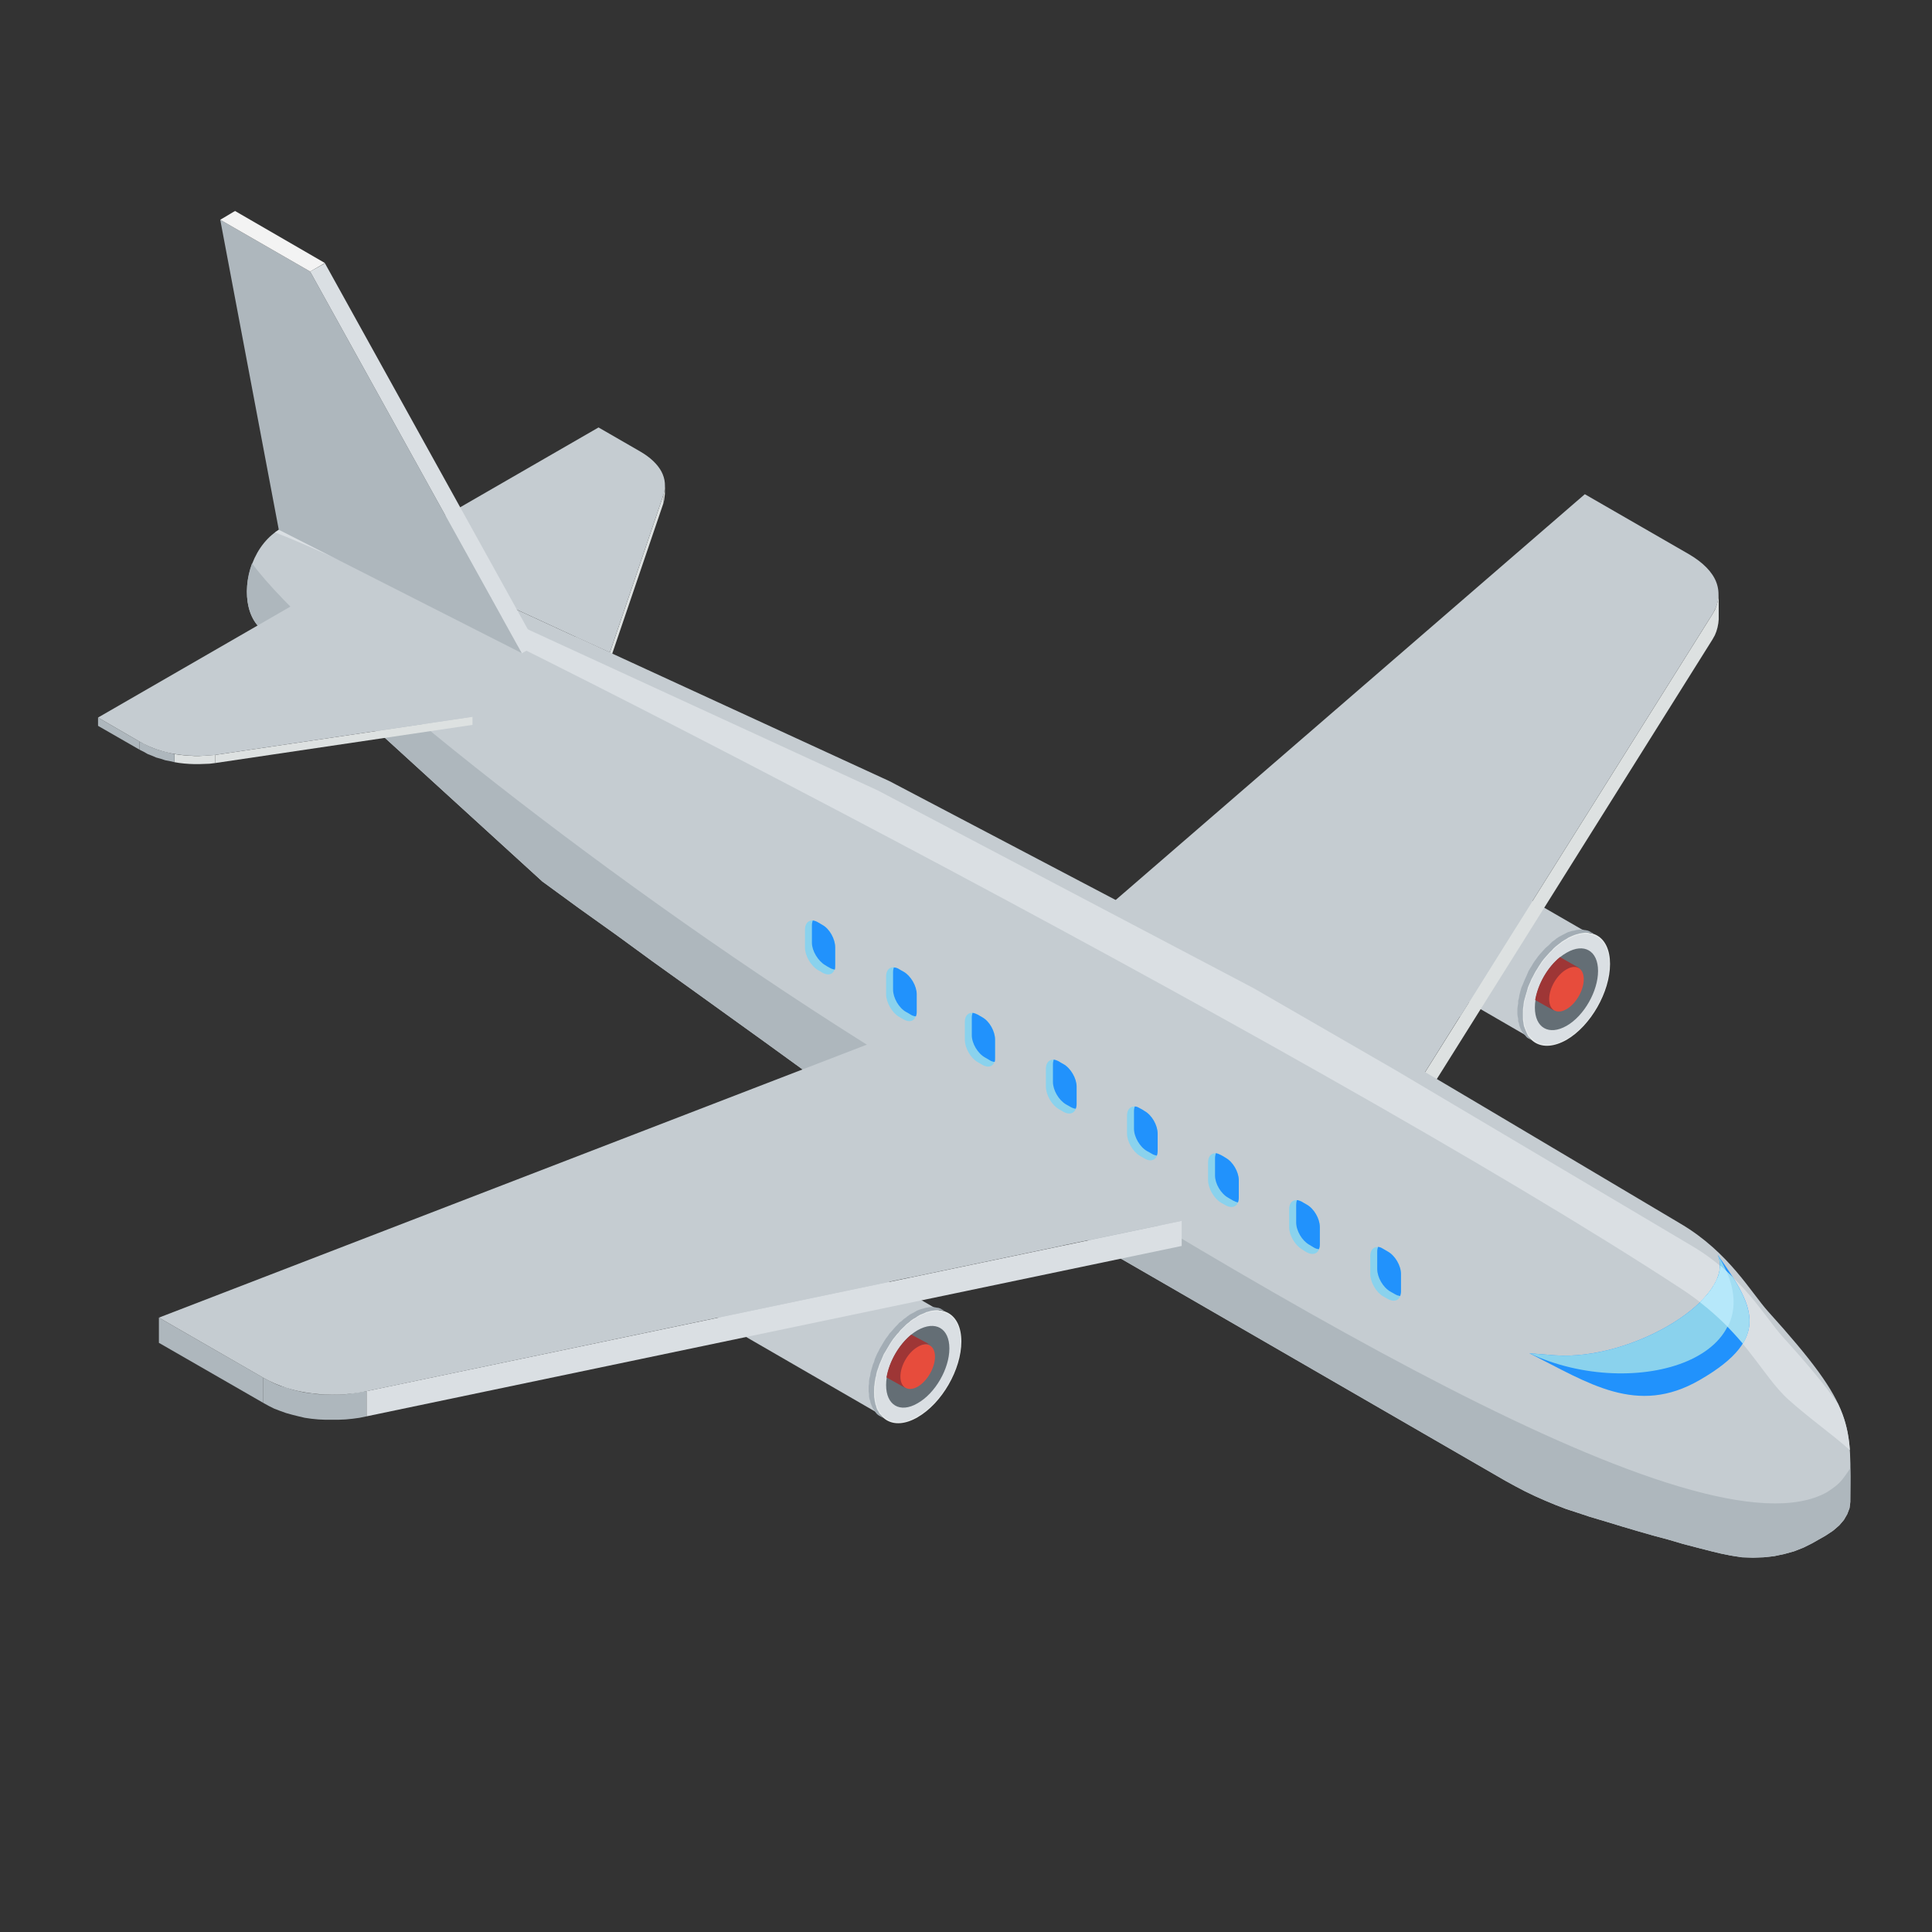 <?xml version="1.0" encoding="utf-8"?>
<!-- Generator: Adobe Illustrator 16.0.0, SVG Export Plug-In . SVG Version: 6.00 Build 0)  -->
<!DOCTYPE svg PUBLIC "-//W3C//DTD SVG 1.1//EN" "http://www.w3.org/Graphics/SVG/1.1/DTD/svg11.dtd">
<svg version="1.1" id="Layer_1" xmlns="http://www.w3.org/2000/svg" xmlns:xlink="http://www.w3.org/1999/xlink" x="0px" y="0px"
	 width="20px" height="20px" viewBox="0 0 20 20" enable-background="new 0 0 20 20" xml:space="preserve">
<rect x="0" y="0" width="20" height="20" fill="#333333" stroke="none"/>
<polygon fill-rule="evenodd" clip-rule="evenodd" fill="#DDE1E1" points="6.883,5.03 6.883,5.114 6.879,5.146 6.875,5.179 
	6.867,5.211 6.867,5.125 6.875,5.092 6.879,5.062 "/>
<polygon fill-rule="evenodd" clip-rule="evenodd" fill="#DDE1E1" points="6.867,5.125 6.867,5.211 6.313,6.839 6.313,6.755 "/>
<polygon fill-rule="evenodd" clip-rule="evenodd" fill="#DDE1E1" points="6.313,6.755 6.313,6.839 5.959,6.677 5.959,6.592 "/>
<path fill-rule="evenodd" clip-rule="evenodd" fill="#C5CCD1" d="M5.959,6.592L4.003,5.69l2.193-1.265l0.43,0.248
	c0.108,0.062,0.181,0.134,0.221,0.208c0.04,0.076,0.048,0.159,0.02,0.243l-0.554,1.63L5.959,6.592z"/>
<polygon fill-rule="evenodd" clip-rule="evenodd" fill="#C5CCD1" points="16.534,9.713 14.836,8.733 14.82,8.728 14.8,8.724 
	14.783,8.719 14.764,8.719 14.748,8.717 14.728,8.719 14.707,8.724 14.688,8.725 14.667,8.731 14.643,8.737 14.623,8.745 
	14.6,8.755 14.579,8.765 14.555,8.777 14.535,8.793 14.511,8.806 14.487,8.821 14.467,8.84 14.447,8.858 14.422,8.876 14.406,8.896 
	14.386,8.918 14.365,8.938 14.346,8.96 14.325,8.984 14.31,9.006 14.294,9.03 14.277,9.057 14.262,9.081 14.245,9.107 14.229,9.133 
	14.218,9.159 14.202,9.185 14.189,9.211 14.182,9.239 14.169,9.268 14.157,9.294 14.149,9.322 14.142,9.35 14.133,9.376 
	14.129,9.404 14.125,9.432 14.121,9.458 14.117,9.487 14.117,9.513 14.117,9.541 14.117,9.564 14.117,9.591 14.121,9.615 
	14.125,9.637 14.129,9.659 14.133,9.679 14.142,9.697 14.149,9.717 14.157,9.733 14.169,9.752 14.182,9.766 14.189,9.78 
	14.202,9.793 14.218,9.804 15.913,10.786 15.9,10.774 15.889,10.76 15.876,10.746 15.868,10.731 15.856,10.715 15.849,10.698 
	15.841,10.679 15.832,10.659 15.828,10.639 15.824,10.617 15.82,10.595 15.816,10.571 15.812,10.545 15.812,10.521 15.812,10.495 
	15.816,10.466 15.82,10.44 15.824,10.413 15.828,10.384 15.832,10.358 15.841,10.33 15.849,10.302 15.856,10.276 15.868,10.248 
	15.876,10.22 15.889,10.193 15.9,10.165 15.913,10.139 15.929,10.113 15.94,10.087 15.956,10.061 15.973,10.037 15.988,10.013 
	16.009,9.986 16.025,9.964 16.045,9.94 16.062,9.918 16.081,9.898 16.102,9.876 16.121,9.858 16.146,9.838 16.166,9.82 
	16.186,9.804 16.209,9.788 16.229,9.772 16.254,9.76 16.273,9.746 16.299,9.735 16.318,9.726 16.342,9.717 16.362,9.711 
	16.382,9.707 16.402,9.702 16.422,9.699 16.442,9.697 16.463,9.699 16.479,9.702 16.499,9.703 16.515,9.707 "/>
<path fill-rule="evenodd" clip-rule="evenodd" fill="#E6EAEB" d="M16.218,10.764c0.249-0.145,0.449-0.496,0.449-0.785
	s-0.2-0.406-0.449-0.261c-0.254,0.145-0.454,0.496-0.454,0.785S15.964,10.908,16.218,10.764z"/>
<polygon fill-rule="evenodd" clip-rule="evenodd" fill="#A3ADB5" points="16.503,9.669 16.451,9.639 16.435,9.633 16.414,9.629 
	16.398,9.627 16.379,9.623 16.358,9.623 16.339,9.625 16.318,9.627 16.299,9.633 16.273,9.637 16.254,9.643 16.229,9.651 
	16.209,9.661 16.186,9.673 16.161,9.686 16.137,9.699 16.113,9.715 16.094,9.731 16.069,9.748 16.049,9.768 16.029,9.788 
	16.005,9.808 15.984,9.83 15.964,9.852 15.944,9.874 15.924,9.898 15.908,9.92 15.889,9.946 15.872,9.971 15.856,9.999 
	15.841,10.022 15.824,10.051 15.812,10.079 15.801,10.105 15.788,10.133 15.776,10.161 15.764,10.191 15.751,10.22 15.743,10.246 
	15.735,10.276 15.728,10.304 15.724,10.332 15.716,10.36 15.716,10.388 15.711,10.417 15.708,10.444 15.708,10.473 15.708,10.499 
	15.711,10.522 15.716,10.547 15.716,10.571 15.724,10.593 15.728,10.615 15.735,10.635 15.743,10.655 15.751,10.671 15.764,10.689 
	15.776,10.706 15.788,10.718 15.801,10.734 15.812,10.744 15.868,10.775 15.852,10.764 15.841,10.75 15.828,10.735 15.816,10.722 
	15.809,10.704 15.801,10.686 15.792,10.665 15.784,10.645 15.776,10.625 15.771,10.603 15.769,10.579 15.764,10.555 15.764,10.529 
	15.764,10.502 15.764,10.475 15.764,10.449 15.769,10.42 15.771,10.392 15.776,10.362 15.784,10.336 15.792,10.308 15.801,10.278 
	15.809,10.25 15.816,10.221 15.828,10.193 15.841,10.165 15.852,10.137 15.868,10.109 15.881,10.083 15.896,10.055 15.913,10.029 
	15.929,10.002 15.944,9.979 15.961,9.952 15.98,9.928 16.001,9.904 16.021,9.882 16.041,9.86 16.062,9.84 16.081,9.818 
	16.102,9.798 16.126,9.78 16.149,9.762 16.169,9.746 16.193,9.731 16.218,9.717 16.238,9.703 16.262,9.693 16.286,9.683 
	16.307,9.675 16.33,9.669 16.351,9.663 16.374,9.659 16.391,9.657 16.411,9.655 16.431,9.655 16.451,9.657 16.471,9.659 
	16.486,9.666 "/>
<path fill-rule="evenodd" clip-rule="evenodd" fill="#DADFE3" d="M16.218,10.754c0.245-0.143,0.441-0.486,0.441-0.77
	c0-0.283-0.196-0.397-0.441-0.255c-0.245,0.14-0.446,0.484-0.446,0.767S15.973,10.894,16.218,10.754z"/>
<path fill-rule="evenodd" clip-rule="evenodd" fill="#646E75" d="M16.218,10.619c0.181-0.104,0.325-0.359,0.325-0.568
	s-0.145-0.293-0.325-0.189c-0.185,0.104-0.329,0.359-0.329,0.568S16.033,10.724,16.218,10.619z"/>
<path fill-rule="evenodd" clip-rule="evenodd" fill="#9E3636" d="M16.149,9.908c-0.129,0.104-0.229,0.279-0.257,0.444l0.201,0.113
	l-0.008-0.004l-0.005-0.006l-0.004-0.006l-0.004-0.004l-0.004-0.008l-0.004-0.006l-0.004-0.01l-0.005-0.006v-0.01l-0.003-0.008
	v-0.01l-0.005-0.01v-0.01v-0.01v-0.01v-0.012l0.005-0.01v-0.012l0.003-0.012v-0.01l0.005-0.012l0.004-0.012l0.004-0.012l0.004-0.01
	l0.004-0.012l0.004-0.01l0.005-0.012l0.008-0.01l0.003-0.012l0.005-0.01l0.008-0.01l0.008-0.012l0.004-0.008l0.008-0.013
	l0.008-0.008l0.009-0.01l0.008-0.01l0.008-0.008l0.008-0.008l0.009-0.008l0.008-0.008l0.008-0.008l0.008-0.008l0.013-0.006
	l0.008-0.006l0.008-0.006l0.012-0.004l0.008-0.006l0.009-0.002l0.012-0.004l0.009-0.004l0.008-0.002h0.008h0.008l0.008-0.001h0.009
	l0.008,0.001h0.008l0.005,0.002l0.008,0.001L16.149,9.908z"/>
<path fill-rule="evenodd" clip-rule="evenodd" fill="#E74C3C" d="M16.218,10.446c0.097-0.056,0.177-0.195,0.177-0.309
	c0-0.115-0.08-0.159-0.177-0.103c-0.101,0.056-0.181,0.195-0.181,0.309C16.037,10.457,16.117,10.505,16.218,10.446z"/>
<polygon fill-rule="evenodd" clip-rule="evenodd" fill="#DDE1E1" points="14.724,11.145 14.724,11.409 17.728,6.619 17.728,6.357 
	"/>
<polygon fill-rule="evenodd" clip-rule="evenodd" fill="#BFC7C9" points="11.281,9.434 11.281,9.892 14.655,11.84 14.655,11.385 "/>
<path fill-rule="evenodd" clip-rule="evenodd" fill="#C5CCD1" d="M14.671,11.228l0.442-0.705l0.004-0.001l0.57-0.914
	c0.004-0.008,0.012-0.016,0.016-0.024l2.024-3.226c0.068-0.11,0.08-0.225,0.04-0.331c-0.04-0.105-0.136-0.203-0.28-0.288
	l-1.081-0.623l-4.932,4.266L14.671,11.228z"/>
<polygon fill-rule="evenodd" clip-rule="evenodd" fill="#DDE1E1" points="17.728,6.357 17.728,6.619 17.752,6.576 17.768,6.536 
	17.78,6.494 17.788,6.452 17.792,6.412 17.792,6.149 17.788,6.19 17.78,6.233 17.768,6.273 17.752,6.315 "/>
<path fill-rule="evenodd" clip-rule="evenodd" fill="#C5CCD1" d="M17.592,16.027l-0.169-0.044l-0.156-0.046l-0.157-0.042
	l-0.157-0.045l-0.156-0.046l-0.164-0.05l-0.178-0.053l-0.12-0.04l-0.12-0.039l-0.112-0.043l-0.108-0.045l-0.104-0.046l-0.104-0.05
	l-0.101-0.053l-0.104-0.057l-3.354-1.938l-3.551-2.051l-0.381-0.277l-0.382-0.277l-0.385-0.277l-0.382-0.275L6.763,9.958
	L6.381,9.679L5.996,9.404L5.614,9.125L2.818,6.574C2.3,6.412,2.569,5.134,3.469,5.446l5.74,2.641l3.78,1.986l1.434,0.83l0.924,0.547
	l2.054,1.22c0.498,0.295,0.726,0.711,0.903,0.907c0.919,1.017,0.851,1.161,0.851,1.971l-0.008,0.064l-0.024,0.063l-0.035,0.06
	l-0.048,0.056l-0.064,0.055l-0.077,0.051l-0.141,0.08l-0.088,0.044l-0.097,0.038l-0.101,0.028l-0.104,0.022l-0.108,0.012
	l-0.112,0.004l-0.116-0.004C17.853,16.096,17.772,16.073,17.592,16.027z"/>
<path fill-rule="evenodd" clip-rule="evenodd" fill="#AEB7BD" d="M17.592,16.027l-0.169-0.044l-0.156-0.046l-0.157-0.042
	l-0.157-0.045l-0.156-0.046l-0.164-0.05l-0.178-0.053l-0.12-0.04l-0.12-0.039l-0.112-0.043l-0.108-0.045l-0.104-0.046l-0.104-0.05
	l-0.101-0.053l-0.104-0.057l-3.354-1.938l-3.551-2.051l-0.381-0.277l-0.382-0.277l-0.385-0.277l-0.382-0.275L6.763,9.958
	L6.381,9.679L5.996,9.404L5.614,9.125L2.818,6.574c-0.261-0.08-0.321-0.441-0.209-0.743c0.594,0.821,3.45,3.147,6.318,4.954
	c4.114,2.59,8.688,5.387,9.986,4.662c0.136-0.09,0.145-0.108,0.24-0.245c0.005,0.103,0,0.215,0,0.346l-0.008,0.064l-0.024,0.063
	l-0.035,0.06l-0.048,0.056l-0.064,0.055l-0.077,0.051l-0.141,0.08l-0.088,0.044l-0.097,0.038l-0.101,0.028l-0.104,0.022
	l-0.108,0.012l-0.112,0.004l-0.116-0.004C17.853,16.096,17.772,16.073,17.592,16.027z"/>
<path fill-rule="evenodd" clip-rule="evenodd" fill="#DADFE3" d="M2.846,5.512c0.052-0.039,0.112-0.071,0.177-0.091
	C3.071,5.43,3.12,5.444,3.171,5.46l5.913,2.721l3.892,2.048l1.479,0.854l0.951,0.564l2.116,1.255
	c0.515,0.306,0.748,0.733,0.933,0.937c0.261,0.287,0.441,0.506,0.57,0.69c0.08,0.165,0.112,0.313,0.125,0.483
	c-0.182-0.164-0.406-0.318-0.632-0.52c-0.288-0.255-0.461-0.723-1.111-1.149C13.595,10.848,4.341,6.068,2.846,5.512z"/>
<g>
	<path fill-rule="evenodd" clip-rule="evenodd" fill="#8AD2ED" d="M14.365,12.955l-0.048-0.028
		c-0.072-0.042-0.132-0.008-0.132,0.076v0.186c0,0.083,0.06,0.188,0.132,0.23l0.048,0.027c0.077,0.043,0.138,0.009,0.138-0.075
		v-0.183C14.503,13.102,14.442,12.997,14.365,12.955z"/>
	<g>
		<path fill-rule="evenodd" clip-rule="evenodd" fill="#8AD2ED" d="M13.526,12.469c-0.016-0.008-0.032-0.019-0.048-0.028
			c-0.072-0.042-0.133-0.008-0.133,0.078c0,0.062,0,0.122,0,0.184c0,0.084,0.061,0.188,0.133,0.23
			c0.016,0.011,0.032,0.021,0.048,0.03c0.076,0.042,0.137,0.006,0.137-0.078c0-0.061,0-0.122,0-0.183
			C13.663,12.617,13.603,12.511,13.526,12.469z"/>
		<path fill-rule="evenodd" clip-rule="evenodd" fill="#8AD2ED" d="M12.687,11.985c-0.016-0.011-0.031-0.019-0.048-0.028
			c-0.072-0.042-0.133-0.009-0.133,0.076c0,0.062,0,0.122,0,0.183c0,0.087,0.061,0.19,0.133,0.234
			c0.017,0.008,0.032,0.019,0.048,0.027c0.077,0.041,0.137,0.008,0.137-0.077c0-0.063,0-0.122,0-0.185
			C12.823,12.132,12.764,12.027,12.687,11.985z"/>
		<path fill-rule="evenodd" clip-rule="evenodd" fill="#8AD2ED" d="M11.848,11.501c-0.017-0.011-0.032-0.021-0.048-0.028
			c-0.072-0.043-0.133-0.008-0.133,0.076c0,0.063,0,0.123,0,0.186c0,0.083,0.061,0.188,0.133,0.23
			c0.016,0.01,0.031,0.018,0.048,0.028c0.076,0.044,0.136,0.008,0.136-0.076c0-0.063,0-0.123,0-0.183
			C11.983,11.647,11.924,11.543,11.848,11.501z"/>
		<path fill-rule="evenodd" clip-rule="evenodd" fill="#8AD2ED" d="M11.008,11.015c-0.016-0.008-0.032-0.018-0.048-0.028
			c-0.073-0.042-0.133-0.005-0.133,0.078c0,0.061,0,0.123,0,0.183c0,0.085,0.06,0.191,0.133,0.233
			c0.016,0.009,0.032,0.019,0.048,0.028c0.076,0.043,0.137,0.008,0.137-0.079c0-0.06,0-0.122,0-0.183
			C11.145,11.164,11.084,11.057,11.008,11.015z"/>
	</g>
	<path fill-rule="evenodd" clip-rule="evenodd" fill="#8AD2ED" d="M10.169,10.531l-0.048-0.028
		c-0.073-0.042-0.133-0.008-0.133,0.077v0.183c0,0.086,0.06,0.191,0.133,0.232l0.048,0.028c0.076,0.042,0.132,0.009,0.132-0.076
		v-0.185C10.301,10.678,10.245,10.573,10.169,10.531z"/>
	<path fill-rule="evenodd" clip-rule="evenodd" fill="#8AD2ED" d="M9.354,10.059c-0.016-0.008-0.032-0.018-0.049-0.028
		c-0.072-0.042-0.132-0.008-0.132,0.078c0,0.063,0,0.123,0,0.183c0,0.084,0.06,0.19,0.132,0.233c0.017,0.01,0.033,0.018,0.049,0.028
		c0.076,0.042,0.132,0.008,0.132-0.078c0-0.061,0-0.121,0-0.183C9.486,10.208,9.43,10.103,9.354,10.059z"/>
	<path fill-rule="evenodd" clip-rule="evenodd" fill="#8AD2ED" d="M8.514,9.575c-0.016-0.01-0.032-0.018-0.048-0.028
		C8.393,9.504,8.333,9.541,8.333,9.625c0,0.061,0,0.121,0,0.183c0,0.086,0.06,0.188,0.132,0.233
		c0.016,0.008,0.032,0.018,0.048,0.028c0.077,0.042,0.133,0.008,0.133-0.078c0-0.06,0-0.123,0-0.183
		C8.646,9.723,8.59,9.617,8.514,9.575z"/>
</g>
<path fill-rule="evenodd" clip-rule="evenodd" fill="#2192FC" d="M17.595,14.286c-0.65,0.376-1.152,0.03-1.763-0.277l0.262,0.021
	c0.811,0.06,1.884-0.601,1.687-1.041C18.138,13.499,18.366,13.842,17.595,14.286z"/>
<path fill-rule="evenodd" clip-rule="evenodd" fill="#8AD2ED" d="M15.832,14.009l0.262,0.021c0.811,0.06,1.884-0.601,1.687-1.041
	C18.443,14.054,16.929,14.521,15.832,14.009z"/>
<path fill-rule="evenodd" clip-rule="evenodd" fill="#A2DDF2" d="M17.6,13.481c0.128-0.125,0.205-0.258,0.205-0.38
	c0.048,0.04,0.093,0.08,0.133,0.12c0.16,0.254,0.24,0.468,0.104,0.689C17.925,13.771,17.784,13.626,17.6,13.481z"/>
<g>
	<path fill-rule="evenodd" clip-rule="evenodd" fill="#2192FC" d="M14.365,12.955l-0.048-0.028c-0.02-0.012-0.035-0.019-0.052-0.019
		c-0.004,0.015-0.008,0.028-0.008,0.047v0.183c0,0.084,0.06,0.19,0.137,0.233l0.048,0.027c0.016,0.01,0.036,0.016,0.053,0.018
		c0.003-0.012,0.008-0.029,0.008-0.045v-0.183C14.503,13.102,14.442,12.997,14.365,12.955z"/>
	<path fill-rule="evenodd" clip-rule="evenodd" fill="#2192FC" d="M13.526,12.469c-0.016-0.008-0.032-0.019-0.048-0.028
		c-0.02-0.01-0.036-0.016-0.052-0.018c-0.005,0.015-0.008,0.03-0.008,0.048c0,0.061,0,0.12,0,0.183c0,0.087,0.06,0.189,0.136,0.232
		c0.017,0.009,0.032,0.02,0.048,0.029c0.017,0.01,0.036,0.016,0.052,0.016c0.005-0.012,0.009-0.028,0.009-0.046
		c0-0.061,0-0.122,0-0.183C13.663,12.617,13.603,12.511,13.526,12.469z"/>
	<path fill-rule="evenodd" clip-rule="evenodd" fill="#2192FC" d="M12.687,11.985c-0.016-0.011-0.031-0.019-0.048-0.028
		c-0.02-0.01-0.035-0.017-0.053-0.019c-0.003,0.014-0.008,0.03-0.008,0.049c0,0.06,0,0.12,0,0.183c0,0.084,0.061,0.188,0.138,0.23
		c0.016,0.01,0.031,0.018,0.048,0.028c0.02,0.01,0.035,0.017,0.052,0.019c0.004-0.015,0.008-0.029,0.008-0.047
		c0-0.063,0-0.122,0-0.185C12.823,12.132,12.764,12.027,12.687,11.985z"/>
	<path fill-rule="evenodd" clip-rule="evenodd" fill="#2192FC" d="M11.848,11.501c-0.017-0.011-0.032-0.021-0.048-0.028
		c-0.021-0.013-0.037-0.019-0.053-0.019c-0.004,0.013-0.008,0.028-0.008,0.047c0,0.061,0,0.122,0,0.183
		c0,0.086,0.061,0.191,0.137,0.233c0.016,0.008,0.032,0.018,0.048,0.027c0.017,0.011,0.036,0.016,0.052,0.019
		c0.005-0.015,0.008-0.03,0.008-0.046c0-0.063,0-0.123,0-0.183C11.983,11.647,11.924,11.543,11.848,11.501z"/>
	<path fill-rule="evenodd" clip-rule="evenodd" fill="#2192FC" d="M11.008,11.015c-0.016-0.008-0.032-0.018-0.048-0.028
		c-0.021-0.01-0.037-0.016-0.052-0.018c-0.004,0.014-0.008,0.03-0.008,0.046c0,0.063,0,0.122,0,0.185
		c0,0.085,0.06,0.189,0.136,0.233c0.016,0.008,0.031,0.018,0.048,0.027c0.021,0.011,0.036,0.017,0.053,0.017
		c0.004-0.012,0.008-0.027,0.008-0.047c0-0.062,0-0.122,0-0.183C11.145,11.164,11.084,11.057,11.008,11.015z"/>
	<path fill-rule="evenodd" clip-rule="evenodd" fill="#2192FC" d="M10.169,10.531l-0.048-0.028c-0.021-0.01-0.037-0.016-0.053-0.018
		c-0.004,0.014-0.008,0.028-0.008,0.048v0.183c0,0.085,0.061,0.189,0.137,0.231l0.048,0.028c0.016,0.012,0.036,0.016,0.052,0.018
		c0.004-0.012,0.004-0.028,0.004-0.046v-0.185C10.301,10.678,10.245,10.573,10.169,10.531z"/>
	<path fill-rule="evenodd" clip-rule="evenodd" fill="#2192FC" d="M9.354,10.059c-0.016-0.008-0.032-0.018-0.049-0.028
		c-0.016-0.01-0.036-0.016-0.052-0.016c-0.004,0.012-0.008,0.028-0.008,0.046c0,0.06,0,0.123,0,0.183
		c0,0.086,0.06,0.191,0.137,0.233c0.016,0.008,0.032,0.018,0.048,0.028c0.016,0.01,0.036,0.016,0.052,0.016
		c0.004-0.012,0.008-0.026,0.008-0.046c0-0.061,0-0.121,0-0.183C9.49,10.208,9.43,10.103,9.354,10.059z"/>
	<path fill-rule="evenodd" clip-rule="evenodd" fill="#2192FC" d="M8.514,9.575c-0.016-0.01-0.032-0.018-0.048-0.028
		c-0.016-0.01-0.036-0.016-0.052-0.019C8.409,9.543,8.405,9.559,8.405,9.577c0,0.061,0,0.121,0,0.183
		c0,0.084,0.064,0.188,0.137,0.231c0.016,0.01,0.032,0.02,0.048,0.028c0.016,0.01,0.036,0.016,0.052,0.019
		c0.004-0.015,0.004-0.029,0.004-0.046c0-0.06,0-0.123,0-0.185C8.646,9.723,8.59,9.617,8.514,9.575z"/>
</g>
<polygon fill-rule="evenodd" clip-rule="evenodd" fill="#C5CCD1" points="9.815,13.619 8.12,12.64 8.1,12.636 8.084,12.63 
	8.068,12.628 8.048,12.625 8.028,12.625 8.012,12.628 7.991,12.63 7.971,12.633 7.947,12.64 7.927,12.644 7.907,12.653 
	7.883,12.661 7.863,12.674 7.839,12.686 7.815,12.7 7.795,12.714 7.771,12.73 7.751,12.748 7.73,12.764 7.706,12.784 7.686,12.804 
	7.666,12.824 7.646,12.846 7.63,12.868 7.61,12.891 7.594,12.915 7.574,12.938 7.558,12.963 7.542,12.988 7.53,13.016 7.514,13.039 
	7.502,13.067 7.486,13.094 7.474,13.119 7.461,13.147 7.453,13.176 7.441,13.201 7.433,13.23 7.425,13.256 7.417,13.284 
	7.413,13.313 7.409,13.341 7.405,13.366 7.401,13.395 7.401,13.421 7.401,13.446 7.401,13.474 7.401,13.497 7.405,13.521 
	7.409,13.546 7.413,13.565 7.417,13.588 7.425,13.605 7.433,13.626 7.441,13.642 7.453,13.659 7.461,13.674 7.474,13.688 
	7.486,13.702 7.502,13.712 9.197,14.692 9.185,14.68 9.172,14.668 9.161,14.654 9.152,14.638 9.141,14.622 9.132,14.604 
	9.125,14.587 9.116,14.567 9.112,14.545 9.108,14.525 9.104,14.502 9.1,14.479 9.096,14.453 9.096,14.427 9.096,14.401 9.1,14.375 
	9.104,14.347 9.108,14.32 9.112,14.292 9.116,14.267 9.125,14.238 9.132,14.21 9.141,14.182 9.152,14.156 9.161,14.127 
	9.172,14.102 9.185,14.073 9.197,14.047 9.212,14.02 9.225,13.995 9.241,13.969 9.257,13.943 9.273,13.919 9.293,13.895 
	9.309,13.871 9.329,13.849 9.345,13.826 9.365,13.804 9.385,13.784 9.406,13.767 9.426,13.746 9.45,13.729 9.47,13.71 9.494,13.693 
	9.514,13.68 9.538,13.666 9.562,13.653 9.583,13.642 9.603,13.634 9.626,13.626 9.646,13.619 9.667,13.613 9.687,13.609 
	9.707,13.607 9.727,13.605 9.747,13.605 9.767,13.607 9.783,13.611 9.799,13.616 "/>
<path fill-rule="evenodd" clip-rule="evenodd" fill="#E6EAEB" d="M9.498,14.672c0.253-0.145,0.454-0.496,0.454-0.785
	s-0.201-0.405-0.454-0.261c-0.249,0.145-0.449,0.493-0.449,0.783C9.048,14.697,9.249,14.816,9.498,14.672z"/>
<polygon fill-rule="evenodd" clip-rule="evenodd" fill="#A3ADB5" points="9.787,13.577 9.735,13.546 9.715,13.539 9.699,13.537 
	9.679,13.533 9.663,13.531 9.643,13.531 9.623,13.531 9.603,13.535 9.579,13.539 9.558,13.546 9.538,13.551 9.514,13.559 
	9.49,13.569 9.47,13.581 9.446,13.594 9.421,13.607 9.397,13.624 9.377,13.64 9.354,13.656 9.333,13.676 9.309,13.693 9.289,13.716 
	9.269,13.736 9.249,13.759 9.229,13.782 9.208,13.804 9.192,13.829 9.172,13.854 9.156,13.879 9.141,13.904 9.125,13.931 
	9.108,13.959 9.096,13.984 9.08,14.014 9.068,14.041 9.056,14.069 9.048,14.098 9.036,14.126 9.028,14.154 9.02,14.182 9.012,14.21 
	9.008,14.24 9,14.269 8.996,14.297 8.996,14.322 8.992,14.351 8.992,14.379 8.992,14.404 8.996,14.432 8.996,14.455 9,14.479 
	9.008,14.502 9.012,14.523 9.02,14.544 9.028,14.562 9.036,14.579 9.048,14.596 9.056,14.611 9.068,14.626 9.08,14.64 9.096,14.652 
	9.148,14.682 9.136,14.67 9.125,14.657 9.112,14.645 9.1,14.628 9.092,14.611 9.08,14.594 9.072,14.574 9.068,14.554 9.06,14.534 
	9.056,14.51 9.052,14.487 9.048,14.463 9.048,14.437 9.048,14.409 9.048,14.383 9.048,14.354 9.052,14.326 9.056,14.299 9.06,14.27 
	9.068,14.242 9.072,14.214 9.08,14.187 9.092,14.156 9.1,14.13 9.112,14.102 9.125,14.073 9.136,14.046 9.148,14.017 9.165,13.991 
	9.181,13.964 9.197,13.937 9.212,13.911 9.229,13.885 9.245,13.861 9.265,13.837 9.285,13.812 9.305,13.791 9.321,13.769 
	9.345,13.746 9.365,13.727 9.385,13.706 9.41,13.688 9.43,13.669 9.454,13.653 9.478,13.64 9.498,13.626 9.522,13.611 9.546,13.602 
	9.57,13.592 9.59,13.581 9.614,13.576 9.635,13.569 9.655,13.567 9.675,13.563 9.695,13.562 9.715,13.563 9.735,13.565 
	9.755,13.567 9.771,13.571 "/>
<path fill-rule="evenodd" clip-rule="evenodd" fill="#DADFE3" d="M9.498,14.66c0.249-0.141,0.446-0.484,0.446-0.768
	s-0.197-0.397-0.446-0.257c-0.245,0.141-0.441,0.486-0.441,0.769C9.056,14.688,9.253,14.803,9.498,14.66z"/>
<path fill-rule="evenodd" clip-rule="evenodd" fill="#646E75" d="M9.498,14.527c0.185-0.104,0.33-0.359,0.33-0.568
	s-0.145-0.293-0.33-0.188c-0.18,0.103-0.325,0.359-0.325,0.566C9.172,14.547,9.317,14.632,9.498,14.527z"/>
<path fill-rule="evenodd" clip-rule="evenodd" fill="#9E3636" d="M9.434,13.816c-0.129,0.104-0.229,0.279-0.257,0.443l0.201,0.112
	L9.37,14.369l-0.004-0.007l-0.004-0.006l-0.004-0.006L9.35,14.345v-0.008l-0.004-0.008L9.341,14.32v-0.008l-0.004-0.008v-0.011
	l-0.004-0.01v-0.01v-0.013v-0.01v-0.01l0.004-0.013v-0.01l0.004-0.012v-0.012l0.004-0.013l0.004-0.01v-0.012l0.008-0.011
	l0.004-0.012l0.004-0.01l0.004-0.013l0.008-0.01l0.004-0.012l0.004-0.012l0.008-0.011l0.004-0.01l0.008-0.01l0.008-0.01l0.008-0.011
	l0.008-0.01l0.008-0.009l0.008-0.008l0.008-0.01l0.008-0.006l0.008-0.01l0.008-0.007l0.008-0.008l0.012-0.006l0.008-0.007
	l0.008-0.005l0.012-0.006l0.008-0.002l0.008-0.007l0.008-0.004l0.012-0.002l0.008-0.002h0.009l0.008-0.002h0.008h0.008H9.61
	l0.008,0.002l0.004,0.002l0.008,0.002L9.434,13.816z"/>
<path fill-rule="evenodd" clip-rule="evenodd" fill="#E74C3C" d="M9.502,14.354c0.097-0.058,0.177-0.195,0.177-0.309
	c0-0.115-0.08-0.161-0.177-0.103c-0.101,0.056-0.181,0.194-0.181,0.309C9.321,14.364,9.401,14.411,9.502,14.354z"/>
<polygon fill-rule="evenodd" clip-rule="evenodd" fill="#DADFE3" points="12.233,12.638 12.233,12.898 3.794,14.662 3.794,14.401 
	"/>
<polygon fill-rule="evenodd" clip-rule="evenodd" fill="#AEB7BD" points="3.794,14.401 3.794,14.662 3.722,14.677 3.649,14.687 
	3.578,14.694 3.505,14.697 3.437,14.697 3.364,14.697 3.296,14.694 3.224,14.687 3.224,14.423 3.296,14.433 3.364,14.435 
	3.437,14.437 3.505,14.435 3.578,14.433 3.649,14.423 3.722,14.412 "/>
<polygon fill-rule="evenodd" clip-rule="evenodd" fill="#AEB7BD" points="3.224,14.423 3.224,14.687 3.155,14.677 3.091,14.662 
	3.027,14.646 2.962,14.628 2.898,14.605 2.838,14.582 2.782,14.554 2.726,14.523 2.726,14.262 2.782,14.292 2.838,14.32 
	2.898,14.345 2.962,14.364 3.027,14.385 3.091,14.401 3.155,14.415 "/>
<polygon fill-rule="evenodd" clip-rule="evenodd" fill="#AEB7BD" points="2.726,14.262 2.726,14.523 1.645,13.901 1.645,13.64 "/>
<path fill-rule="evenodd" clip-rule="evenodd" fill="#C5CCD1" d="M12.233,12.638l-1.221,0.253l-0.005,0.002l-1.582,0.331
	c-0.016,0.002-0.028,0.005-0.044,0.008l-5.587,1.17c-0.189,0.04-0.386,0.046-0.571,0.021c-0.18-0.021-0.354-0.078-0.498-0.161
	L1.645,13.64l7.391-2.85L12.233,12.638z"/>
<polygon fill-rule="evenodd" clip-rule="evenodd" fill="#DDE1E1" points="4.891,7.42 4.891,7.504 2.228,7.899 2.228,7.815 "/>
<polygon fill-rule="evenodd" clip-rule="evenodd" fill="#DDE1E1" points="2.228,7.815 2.228,7.899 2.171,7.906 2.119,7.908 
	2.063,7.91 2.011,7.91 1.959,7.908 1.906,7.904 1.854,7.898 1.806,7.89 1.806,7.806 1.854,7.813 1.906,7.819 1.959,7.822 
	2.011,7.826 2.063,7.826 2.119,7.823 2.171,7.819 "/>
<polygon fill-rule="evenodd" clip-rule="evenodd" fill="#AEB7BD" points="1.806,7.806 1.806,7.89 1.758,7.879 1.71,7.87 
	1.665,7.855 1.617,7.842 1.573,7.823 1.529,7.806 1.489,7.783 1.445,7.761 1.445,7.677 1.489,7.699 1.529,7.719 1.573,7.739 
	1.617,7.755 1.665,7.771 1.71,7.783 1.758,7.795 "/>
<polygon fill-rule="evenodd" clip-rule="evenodd" fill="#AEB7BD" points="1.445,7.677 1.445,7.761 1.015,7.514 1.015,7.428 "/>
<path fill-rule="evenodd" clip-rule="evenodd" fill="#C5CCD1" d="M4.891,7.42L2.228,7.815c-0.149,0.016-0.289,0.012-0.422-0.01
	C1.673,7.782,1.553,7.739,1.445,7.677l-0.43-0.249l2.193-1.265L4.891,7.42z"/>
<rect x="2.124" y="4.654" transform="matrix(0.485 0.875 -0.875 0.485 6.406 -1.39)" fill-rule="evenodd" clip-rule="evenodd" fill="#DADFE3" width="4.517" height="0.176"/>
<polygon fill-rule="evenodd" clip-rule="evenodd" fill="#AEB7BD" points="2.886,5.484 2.28,2.275 3.211,2.811 5.401,6.761 "/>
<polygon fill-rule="evenodd" clip-rule="evenodd" fill="#F3F3F3" points="2.28,2.275 2.433,2.184 3.364,2.723 3.211,2.811 "/>
<path fill-rule="evenodd" clip-rule="evenodd" fill="#B6E8FA" d="M17.6,13.481l0.003-0.006l0.01-0.007l0.003-0.006l0.005-0.002
	v-0.004l0.008-0.006l0.004-0.006l0.008-0.004v-0.005l0.004-0.004l0.004-0.006l0.008-0.006l0.005-0.007l0,0l0.004-0.006l0.008-0.004
	l0.004-0.006l0.004-0.006l0.005-0.006l0.003-0.006l0.005-0.008l0.003-0.005l0.005-0.002l0.004-0.003l0.004-0.007l0.004-0.006v-0.007
	h0.004l0.004-0.005l0.005-0.006l0.003-0.007v-0.003l0.005-0.003v-0.006l0.003-0.006l0.005-0.006l0.004-0.002v-0.005l0.004-0.006
	l0.004-0.006l0.004-0.006v-0.002v-0.005l0.004-0.006l0.005-0.005l0.003-0.007l0,0v-0.006l0.005-0.007l0.003-0.005v-0.005V13.23
	l0.005-0.007v-0.006l0.004-0.006l0.004-0.011v-0.008l0.004-0.003v-0.005v-0.002v-0.006l0.004-0.006v-0.006V13.16v-0.007l0.004-0.006
	v-0.006V13.14v-0.002v-0.007l0.005-0.005l0,0v-0.013v-0.006v-0.006l0.063,0.059c0.097,0.223,0.093,0.416,0.013,0.574
	C17.8,13.649,17.708,13.565,17.6,13.481z"/>
</svg>
